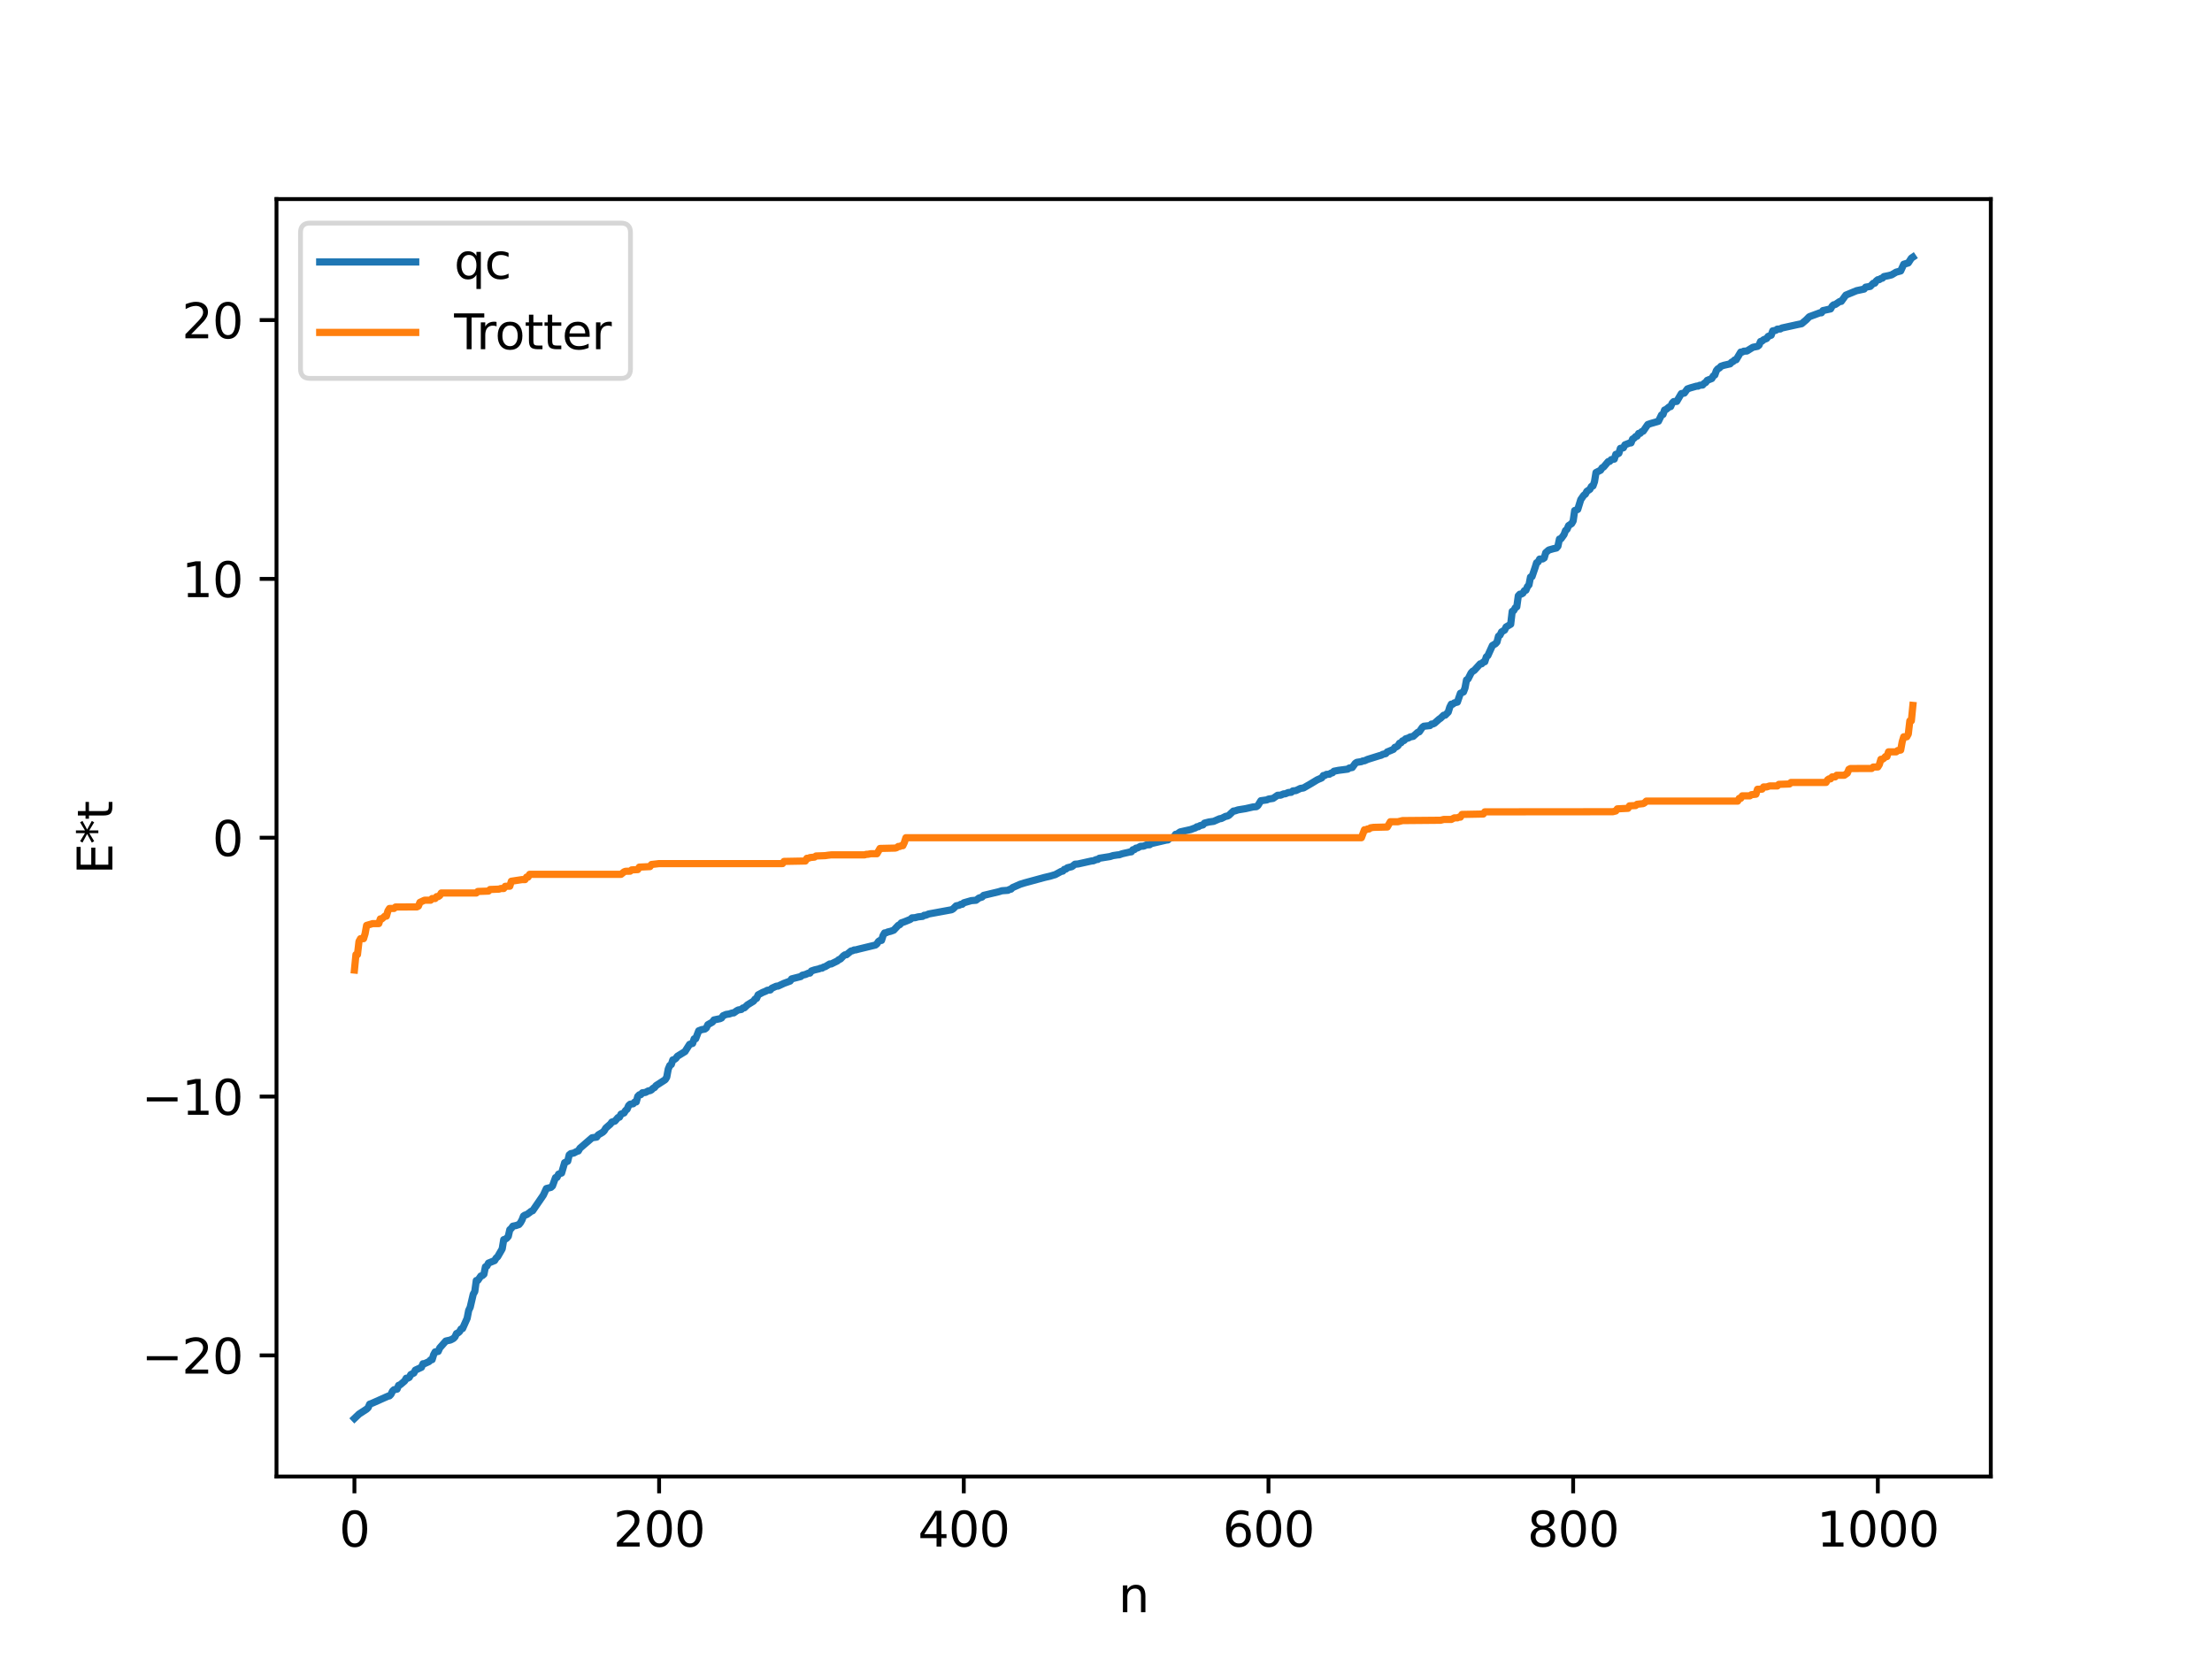 <?xml version="1.0" encoding="utf-8" standalone="no"?>
<!DOCTYPE svg PUBLIC "-//W3C//DTD SVG 1.1//EN"
  "http://www.w3.org/Graphics/SVG/1.1/DTD/svg11.dtd">
<svg xmlns:xlink="http://www.w3.org/1999/xlink" width="460.8pt" height="345.6pt" viewBox="0 0 460.8 345.6" xmlns="http://www.w3.org/2000/svg" version="1.1">
 <defs>
  <style type="text/css">*{stroke-linejoin: round; stroke-linecap: butt}</style>
 </defs>
 <g id="figure_1">
  <g id="patch_1">
   <path d="M 0 345.6 
L 460.8 345.6 
L 460.8 0 
L 0 0 
z
" style="fill: #ffffff"/>
  </g>
  <g id="axes_1">
   <g id="patch_2">
    <path d="M 57.6 307.584 
L 414.72 307.584 
L 414.72 41.472 
L 57.6 41.472 
z
" style="fill: #ffffff"/>
   </g>
   <g id="matplotlib.axis_1">
    <g id="xtick_1">
     <g id="line2d_1">
      <defs>
       <path id="m0d1585262b" d="M 0 0 
L 0 3.5 
" style="stroke: #000000; stroke-width: 0.8"/>
      </defs>
      <g>
       <use xlink:href="#m0d1585262b" x="73.833" y="307.584" style="stroke: #000000; stroke-width: 0.8"/>
      </g>
     </g>
     <g id="text_1">
      <!-- 0 -->
      <g transform="translate(70.651 322.182) scale(0.1 -0.1)">
       <defs>
        <path id="DejaVuSans-30" d="M 2034 4250 
Q 1547 4250 1301 3770 
Q 1056 3291 1056 2328 
Q 1056 1369 1301 889 
Q 1547 409 2034 409 
Q 2525 409 2770 889 
Q 3016 1369 3016 2328 
Q 3016 3291 2770 3770 
Q 2525 4250 2034 4250 
z
M 2034 4750 
Q 2819 4750 3233 4129 
Q 3647 3509 3647 2328 
Q 3647 1150 3233 529 
Q 2819 -91 2034 -91 
Q 1250 -91 836 529 
Q 422 1150 422 2328 
Q 422 3509 836 4129 
Q 1250 4750 2034 4750 
z
" transform="scale(0.016)"/>
       </defs>
       <use xlink:href="#DejaVuSans-30"/>
      </g>
     </g>
    </g>
    <g id="xtick_2">
     <g id="line2d_2">
      <g>
       <use xlink:href="#m0d1585262b" x="137.304" y="307.584" style="stroke: #000000; stroke-width: 0.8"/>
      </g>
     </g>
     <g id="text_2">
      <!-- 200 -->
      <g transform="translate(127.76 322.182) scale(0.1 -0.1)">
       <defs>
        <path id="DejaVuSans-32" d="M 1228 531 
L 3431 531 
L 3431 0 
L 469 0 
L 469 531 
Q 828 903 1448 1529 
Q 2069 2156 2228 2338 
Q 2531 2678 2651 2914 
Q 2772 3150 2772 3378 
Q 2772 3750 2511 3984 
Q 2250 4219 1831 4219 
Q 1534 4219 1204 4116 
Q 875 4013 500 3803 
L 500 4441 
Q 881 4594 1212 4672 
Q 1544 4750 1819 4750 
Q 2544 4750 2975 4387 
Q 3406 4025 3406 3419 
Q 3406 3131 3298 2873 
Q 3191 2616 2906 2266 
Q 2828 2175 2409 1742 
Q 1991 1309 1228 531 
z
" transform="scale(0.016)"/>
       </defs>
       <use xlink:href="#DejaVuSans-32"/>
       <use xlink:href="#DejaVuSans-30" x="63.623"/>
       <use xlink:href="#DejaVuSans-30" x="127.246"/>
      </g>
     </g>
    </g>
    <g id="xtick_3">
     <g id="line2d_3">
      <g>
       <use xlink:href="#m0d1585262b" x="200.775" y="307.584" style="stroke: #000000; stroke-width: 0.8"/>
      </g>
     </g>
     <g id="text_3">
      <!-- 400 -->
      <g transform="translate(191.231 322.182) scale(0.1 -0.1)">
       <defs>
        <path id="DejaVuSans-34" d="M 2419 4116 
L 825 1625 
L 2419 1625 
L 2419 4116 
z
M 2253 4666 
L 3047 4666 
L 3047 1625 
L 3713 1625 
L 3713 1100 
L 3047 1100 
L 3047 0 
L 2419 0 
L 2419 1100 
L 313 1100 
L 313 1709 
L 2253 4666 
z
" transform="scale(0.016)"/>
       </defs>
       <use xlink:href="#DejaVuSans-34"/>
       <use xlink:href="#DejaVuSans-30" x="63.623"/>
       <use xlink:href="#DejaVuSans-30" x="127.246"/>
      </g>
     </g>
    </g>
    <g id="xtick_4">
     <g id="line2d_4">
      <g>
       <use xlink:href="#m0d1585262b" x="264.246" y="307.584" style="stroke: #000000; stroke-width: 0.8"/>
      </g>
     </g>
     <g id="text_4">
      <!-- 600 -->
      <g transform="translate(254.702 322.182) scale(0.1 -0.1)">
       <defs>
        <path id="DejaVuSans-36" d="M 2113 2584 
Q 1688 2584 1439 2293 
Q 1191 2003 1191 1497 
Q 1191 994 1439 701 
Q 1688 409 2113 409 
Q 2538 409 2786 701 
Q 3034 994 3034 1497 
Q 3034 2003 2786 2293 
Q 2538 2584 2113 2584 
z
M 3366 4563 
L 3366 3988 
Q 3128 4100 2886 4159 
Q 2644 4219 2406 4219 
Q 1781 4219 1451 3797 
Q 1122 3375 1075 2522 
Q 1259 2794 1537 2939 
Q 1816 3084 2150 3084 
Q 2853 3084 3261 2657 
Q 3669 2231 3669 1497 
Q 3669 778 3244 343 
Q 2819 -91 2113 -91 
Q 1303 -91 875 529 
Q 447 1150 447 2328 
Q 447 3434 972 4092 
Q 1497 4750 2381 4750 
Q 2619 4750 2861 4703 
Q 3103 4656 3366 4563 
z
" transform="scale(0.016)"/>
       </defs>
       <use xlink:href="#DejaVuSans-36"/>
       <use xlink:href="#DejaVuSans-30" x="63.623"/>
       <use xlink:href="#DejaVuSans-30" x="127.246"/>
      </g>
     </g>
    </g>
    <g id="xtick_5">
     <g id="line2d_5">
      <g>
       <use xlink:href="#m0d1585262b" x="327.717" y="307.584" style="stroke: #000000; stroke-width: 0.8"/>
      </g>
     </g>
     <g id="text_5">
      <!-- 800 -->
      <g transform="translate(318.173 322.182) scale(0.1 -0.1)">
       <defs>
        <path id="DejaVuSans-38" d="M 2034 2216 
Q 1584 2216 1326 1975 
Q 1069 1734 1069 1313 
Q 1069 891 1326 650 
Q 1584 409 2034 409 
Q 2484 409 2743 651 
Q 3003 894 3003 1313 
Q 3003 1734 2745 1975 
Q 2488 2216 2034 2216 
z
M 1403 2484 
Q 997 2584 770 2862 
Q 544 3141 544 3541 
Q 544 4100 942 4425 
Q 1341 4750 2034 4750 
Q 2731 4750 3128 4425 
Q 3525 4100 3525 3541 
Q 3525 3141 3298 2862 
Q 3072 2584 2669 2484 
Q 3125 2378 3379 2068 
Q 3634 1759 3634 1313 
Q 3634 634 3220 271 
Q 2806 -91 2034 -91 
Q 1263 -91 848 271 
Q 434 634 434 1313 
Q 434 1759 690 2068 
Q 947 2378 1403 2484 
z
M 1172 3481 
Q 1172 3119 1398 2916 
Q 1625 2713 2034 2713 
Q 2441 2713 2670 2916 
Q 2900 3119 2900 3481 
Q 2900 3844 2670 4047 
Q 2441 4250 2034 4250 
Q 1625 4250 1398 4047 
Q 1172 3844 1172 3481 
z
" transform="scale(0.016)"/>
       </defs>
       <use xlink:href="#DejaVuSans-38"/>
       <use xlink:href="#DejaVuSans-30" x="63.623"/>
       <use xlink:href="#DejaVuSans-30" x="127.246"/>
      </g>
     </g>
    </g>
    <g id="xtick_6">
     <g id="line2d_6">
      <g>
       <use xlink:href="#m0d1585262b" x="391.188" y="307.584" style="stroke: #000000; stroke-width: 0.8"/>
      </g>
     </g>
     <g id="text_6">
      <!-- 1000 -->
      <g transform="translate(378.463 322.182) scale(0.1 -0.1)">
       <defs>
        <path id="DejaVuSans-31" d="M 794 531 
L 1825 531 
L 1825 4091 
L 703 3866 
L 703 4441 
L 1819 4666 
L 2450 4666 
L 2450 531 
L 3481 531 
L 3481 0 
L 794 0 
L 794 531 
z
" transform="scale(0.016)"/>
       </defs>
       <use xlink:href="#DejaVuSans-31"/>
       <use xlink:href="#DejaVuSans-30" x="63.623"/>
       <use xlink:href="#DejaVuSans-30" x="127.246"/>
       <use xlink:href="#DejaVuSans-30" x="190.869"/>
      </g>
     </g>
    </g>
    <g id="text_7">
     <!-- n -->
     <g transform="translate(232.991 335.861) scale(0.1 -0.1)">
      <defs>
       <path id="DejaVuSans-6e" d="M 3513 2113 
L 3513 0 
L 2938 0 
L 2938 2094 
Q 2938 2591 2744 2837 
Q 2550 3084 2163 3084 
Q 1697 3084 1428 2787 
Q 1159 2491 1159 1978 
L 1159 0 
L 581 0 
L 581 3500 
L 1159 3500 
L 1159 2956 
Q 1366 3272 1645 3428 
Q 1925 3584 2291 3584 
Q 2894 3584 3203 3211 
Q 3513 2838 3513 2113 
z
" transform="scale(0.016)"/>
      </defs>
      <use xlink:href="#DejaVuSans-6e"/>
     </g>
    </g>
   </g>
   <g id="matplotlib.axis_2">
    <g id="ytick_1">
     <g id="line2d_7">
      <defs>
       <path id="mb4e632c126" d="M 0 0 
L -3.5 0 
" style="stroke: #000000; stroke-width: 0.8"/>
      </defs>
      <g>
       <use xlink:href="#mb4e632c126" x="57.6" y="282.353" style="stroke: #000000; stroke-width: 0.8"/>
      </g>
     </g>
     <g id="text_8">
      <!-- −20 -->
      <g transform="translate(29.495 286.152) scale(0.1 -0.1)">
       <defs>
        <path id="DejaVuSans-2212" d="M 678 2272 
L 4684 2272 
L 4684 1741 
L 678 1741 
L 678 2272 
z
" transform="scale(0.016)"/>
       </defs>
       <use xlink:href="#DejaVuSans-2212"/>
       <use xlink:href="#DejaVuSans-32" x="83.789"/>
       <use xlink:href="#DejaVuSans-30" x="147.412"/>
      </g>
     </g>
    </g>
    <g id="ytick_2">
     <g id="line2d_8">
      <g>
       <use xlink:href="#mb4e632c126" x="57.6" y="228.433" style="stroke: #000000; stroke-width: 0.8"/>
      </g>
     </g>
     <g id="text_9">
      <!-- −10 -->
      <g transform="translate(29.495 232.232) scale(0.1 -0.1)">
       <use xlink:href="#DejaVuSans-2212"/>
       <use xlink:href="#DejaVuSans-31" x="83.789"/>
       <use xlink:href="#DejaVuSans-30" x="147.412"/>
      </g>
     </g>
    </g>
    <g id="ytick_3">
     <g id="line2d_9">
      <g>
       <use xlink:href="#mb4e632c126" x="57.6" y="174.513" style="stroke: #000000; stroke-width: 0.8"/>
      </g>
     </g>
     <g id="text_10">
      <!-- 0 -->
      <g transform="translate(44.237 178.313) scale(0.1 -0.1)">
       <use xlink:href="#DejaVuSans-30"/>
      </g>
     </g>
    </g>
    <g id="ytick_4">
     <g id="line2d_10">
      <g>
       <use xlink:href="#mb4e632c126" x="57.6" y="120.594" style="stroke: #000000; stroke-width: 0.8"/>
      </g>
     </g>
     <g id="text_11">
      <!-- 10 -->
      <g transform="translate(37.875 124.393) scale(0.1 -0.1)">
       <use xlink:href="#DejaVuSans-31"/>
       <use xlink:href="#DejaVuSans-30" x="63.623"/>
      </g>
     </g>
    </g>
    <g id="ytick_5">
     <g id="line2d_11">
      <g>
       <use xlink:href="#mb4e632c126" x="57.6" y="66.674" style="stroke: #000000; stroke-width: 0.8"/>
      </g>
     </g>
     <g id="text_12">
      <!-- 20 -->
      <g transform="translate(37.875 70.473) scale(0.1 -0.1)">
       <use xlink:href="#DejaVuSans-32"/>
       <use xlink:href="#DejaVuSans-30" x="63.623"/>
      </g>
     </g>
    </g>
    <g id="text_13">
     <!-- E*t -->
     <g transform="translate(23.416 182.148) rotate(-90) scale(0.1 -0.1)">
      <defs>
       <path id="DejaVuSans-45" d="M 628 4666 
L 3578 4666 
L 3578 4134 
L 1259 4134 
L 1259 2753 
L 3481 2753 
L 3481 2222 
L 1259 2222 
L 1259 531 
L 3634 531 
L 3634 0 
L 628 0 
L 628 4666 
z
" transform="scale(0.016)"/>
       <path id="DejaVuSans-2a" d="M 3009 3897 
L 1888 3291 
L 3009 2681 
L 2828 2375 
L 1778 3009 
L 1778 1831 
L 1422 1831 
L 1422 3009 
L 372 2375 
L 191 2681 
L 1313 3291 
L 191 3897 
L 372 4206 
L 1422 3572 
L 1422 4750 
L 1778 4750 
L 1778 3572 
L 2828 4206 
L 3009 3897 
z
" transform="scale(0.016)"/>
       <path id="DejaVuSans-74" d="M 1172 4494 
L 1172 3500 
L 2356 3500 
L 2356 3053 
L 1172 3053 
L 1172 1153 
Q 1172 725 1289 603 
Q 1406 481 1766 481 
L 2356 481 
L 2356 0 
L 1766 0 
Q 1100 0 847 248 
Q 594 497 594 1153 
L 594 3053 
L 172 3053 
L 172 3500 
L 594 3500 
L 594 4494 
L 1172 4494 
z
" transform="scale(0.016)"/>
      </defs>
      <use xlink:href="#DejaVuSans-45"/>
      <use xlink:href="#DejaVuSans-2a" x="63.184"/>
      <use xlink:href="#DejaVuSans-74" x="113.184"/>
     </g>
    </g>
   </g>
   <g id="line2d_12">
    <path d="M 73.833 295.488 
L 74.785 294.58 
L 76.372 293.543 
L 76.689 293.246 
L 77.006 292.51 
L 77.641 292.268 
L 80.815 290.854 
L 81.132 290.787 
L 81.449 290.459 
L 81.767 289.798 
L 82.084 289.502 
L 82.719 289.381 
L 83.036 288.598 
L 83.353 288.487 
L 84.305 287.677 
L 84.623 287.111 
L 84.94 287.106 
L 85.258 286.935 
L 85.575 286.344 
L 86.21 286.027 
L 86.527 285.423 
L 87.796 284.836 
L 88.114 284.095 
L 88.431 284.074 
L 89.383 283.638 
L 89.7 283.288 
L 90.018 283.24 
L 90.335 282.201 
L 90.653 281.624 
L 91.287 281.526 
L 91.605 280.799 
L 92.874 279.361 
L 93.826 279.151 
L 94.461 278.826 
L 94.778 278.494 
L 95.096 277.805 
L 95.413 277.665 
L 95.73 277.401 
L 96.048 276.847 
L 96.365 276.764 
L 97.317 274.625 
L 97.634 272.988 
L 97.952 272.32 
L 98.586 269.597 
L 98.904 269.056 
L 99.221 266.757 
L 99.539 266.737 
L 100.173 265.81 
L 100.491 265.726 
L 100.808 265.447 
L 101.125 263.897 
L 101.443 263.73 
L 101.76 263.122 
L 103.029 262.607 
L 103.347 262.084 
L 103.664 261.81 
L 104.616 260.164 
L 104.934 258.244 
L 105.251 258.149 
L 105.568 257.934 
L 105.886 257.548 
L 106.203 256.164 
L 106.52 255.888 
L 106.838 255.435 
L 107.472 255.309 
L 108.107 255.094 
L 108.424 254.708 
L 108.742 254.139 
L 109.059 253.324 
L 109.377 253.114 
L 109.694 253.048 
L 110.329 252.595 
L 110.646 252.331 
L 110.963 252.218 
L 113.185 248.977 
L 113.82 247.597 
L 114.454 247.437 
L 114.772 247.349 
L 115.089 247.057 
L 115.724 245.318 
L 116.041 245.266 
L 116.358 244.597 
L 116.993 244.365 
L 117.628 242.2 
L 118.262 241.905 
L 118.58 240.587 
L 118.897 240.328 
L 119.532 240.196 
L 120.167 239.858 
L 120.484 239.767 
L 120.801 239.209 
L 123.34 237.018 
L 123.975 236.926 
L 124.292 236.882 
L 124.61 236.424 
L 125.562 235.861 
L 125.879 235.547 
L 126.196 235.004 
L 127.148 234.171 
L 127.466 233.742 
L 128.1 233.547 
L 128.735 232.812 
L 129.053 232.721 
L 129.37 232.092 
L 130.005 231.85 
L 130.322 231.331 
L 130.639 231.071 
L 130.957 230.316 
L 131.274 230.029 
L 131.909 229.93 
L 132.226 229.568 
L 132.543 229.548 
L 132.861 228.396 
L 133.178 228.073 
L 133.496 228.028 
L 133.813 227.648 
L 134.448 227.578 
L 135.082 227.243 
L 135.4 227.208 
L 135.717 227.04 
L 136.034 226.708 
L 136.352 226.557 
L 136.669 226.153 
L 138.573 224.918 
L 138.891 224.404 
L 139.208 222.713 
L 139.525 221.958 
L 139.843 221.758 
L 140.16 220.793 
L 140.477 220.714 
L 140.795 220.48 
L 141.112 220.038 
L 142.699 219.058 
L 143.651 217.555 
L 144.286 217.359 
L 144.603 216.411 
L 144.92 216.393 
L 145.555 214.735 
L 146.19 214.491 
L 146.824 214.374 
L 147.142 214.128 
L 147.459 213.463 
L 148.411 212.923 
L 148.729 212.474 
L 149.998 212.207 
L 150.315 212.06 
L 150.633 211.596 
L 151.267 211.325 
L 151.902 211.234 
L 152.537 211.02 
L 152.854 211.003 
L 153.489 210.553 
L 153.806 210.392 
L 154.441 210.287 
L 154.758 209.983 
L 155.076 209.945 
L 155.71 209.338 
L 156.98 208.555 
L 157.297 208.119 
L 157.615 207.976 
L 157.932 207.246 
L 158.884 206.735 
L 159.519 206.482 
L 159.836 206.293 
L 160.471 206.224 
L 160.788 205.861 
L 161.74 205.436 
L 162.058 205.431 
L 163.327 204.842 
L 164.596 204.373 
L 164.914 203.92 
L 166.818 203.431 
L 167.135 203.156 
L 167.77 203.009 
L 168.405 202.725 
L 168.722 202.713 
L 169.039 202.27 
L 169.674 202.055 
L 170.626 201.83 
L 170.943 201.685 
L 171.261 201.68 
L 171.578 201.453 
L 171.896 201.381 
L 172.848 200.807 
L 173.165 200.806 
L 174.434 200.183 
L 174.752 199.909 
L 175.069 199.789 
L 175.704 199.13 
L 176.021 198.906 
L 176.339 198.886 
L 177.291 198.107 
L 177.608 198.058 
L 177.925 197.892 
L 178.243 197.884 
L 178.877 197.715 
L 182.368 196.869 
L 182.686 196.61 
L 183.003 196.118 
L 183.32 195.909 
L 183.638 195.903 
L 183.955 194.891 
L 184.272 194.347 
L 184.59 194.322 
L 184.907 194.155 
L 185.542 194.001 
L 186.177 193.772 
L 187.129 192.757 
L 187.446 192.624 
L 187.763 192.246 
L 188.398 192.03 
L 189.667 191.51 
L 189.985 191.209 
L 190.62 191.172 
L 191.254 191.001 
L 192.206 190.896 
L 192.524 190.665 
L 192.841 190.661 
L 193.476 190.394 
L 198.236 189.516 
L 198.553 189.325 
L 199.188 188.701 
L 199.823 188.581 
L 200.14 188.383 
L 200.458 188.374 
L 200.775 188.071 
L 202.362 187.613 
L 203.314 187.541 
L 203.948 187.07 
L 204.583 186.872 
L 204.9 186.524 
L 208.074 185.762 
L 208.709 185.561 
L 209.978 185.467 
L 210.296 185.281 
L 210.613 185.228 
L 210.93 184.905 
L 212.517 184.209 
L 213.469 183.911 
L 217.595 182.789 
L 218.864 182.489 
L 219.499 182.294 
L 219.816 182.209 
L 221.086 181.517 
L 221.403 181.468 
L 221.72 181.101 
L 222.038 181.049 
L 222.355 180.776 
L 223.307 180.531 
L 223.942 180.028 
L 224.577 179.98 
L 227.433 179.344 
L 227.75 179.329 
L 228.385 179.058 
L 228.702 179.032 
L 229.02 178.788 
L 231.241 178.434 
L 231.876 178.234 
L 232.828 178.09 
L 233.145 178.073 
L 233.78 177.848 
L 235.367 177.483 
L 235.684 177.449 
L 236.001 177.017 
L 236.319 176.986 
L 236.636 176.688 
L 236.953 176.649 
L 237.588 176.301 
L 238.223 176.266 
L 238.858 176.003 
L 239.492 175.979 
L 239.81 175.74 
L 242.983 175.002 
L 243.3 174.971 
L 243.618 174.66 
L 244.57 174.369 
L 244.887 173.807 
L 245.205 173.762 
L 245.839 173.304 
L 248.061 172.806 
L 248.696 172.568 
L 249.013 172.467 
L 249.33 172.234 
L 249.648 172.221 
L 249.965 172 
L 250.6 171.84 
L 250.917 171.469 
L 251.869 171.229 
L 252.821 171.103 
L 254.091 170.548 
L 254.408 170.522 
L 255.36 170.044 
L 255.677 170.011 
L 255.995 169.849 
L 256.629 169.245 
L 256.947 168.958 
L 257.264 168.928 
L 257.899 168.714 
L 259.486 168.454 
L 261.072 168.093 
L 261.707 168.047 
L 262.024 167.838 
L 262.659 166.806 
L 263.929 166.632 
L 264.246 166.463 
L 265.198 166.321 
L 266.15 165.666 
L 266.785 165.65 
L 267.42 165.372 
L 267.737 165.371 
L 268.372 165.101 
L 269.006 165.046 
L 269.324 164.76 
L 269.958 164.697 
L 270.91 164.241 
L 271.545 164.145 
L 273.132 163.224 
L 274.401 162.456 
L 275.353 162.038 
L 275.671 161.558 
L 275.988 161.541 
L 276.305 161.323 
L 276.94 161.283 
L 277.258 161.052 
L 277.575 160.987 
L 277.892 160.659 
L 278.844 160.473 
L 280.748 160.225 
L 281.066 159.997 
L 281.7 159.884 
L 282.335 159.013 
L 282.653 158.806 
L 283.605 158.662 
L 283.922 158.504 
L 284.239 158.493 
L 284.874 158.202 
L 287.413 157.407 
L 287.73 157.332 
L 288.048 157.141 
L 288.682 156.99 
L 289 156.629 
L 289.634 156.377 
L 290.269 156.104 
L 290.586 155.677 
L 290.904 155.584 
L 291.221 155.36 
L 291.539 154.83 
L 291.856 154.74 
L 292.173 154.339 
L 292.491 154.262 
L 292.808 153.914 
L 293.443 153.718 
L 293.76 153.52 
L 294.395 153.397 
L 295.347 152.548 
L 295.664 152.452 
L 296.299 151.524 
L 296.616 151.288 
L 297.886 151.152 
L 298.203 150.838 
L 298.52 150.818 
L 298.838 150.663 
L 299.79 149.826 
L 300.107 149.612 
L 300.742 148.998 
L 301.059 148.983 
L 301.694 148.348 
L 302.011 147.32 
L 302.329 146.69 
L 302.646 146.689 
L 302.963 146.422 
L 303.598 146.263 
L 304.233 144.422 
L 304.867 144.152 
L 305.185 143.321 
L 305.502 141.639 
L 305.82 141.444 
L 306.454 140.198 
L 306.772 139.836 
L 307.089 139.683 
L 308.358 138.287 
L 308.676 138.278 
L 308.993 137.916 
L 309.31 137.855 
L 309.628 136.843 
L 309.945 136.577 
L 310.897 134.476 
L 311.532 134.1 
L 311.849 133.737 
L 312.167 132.521 
L 312.484 132.306 
L 312.801 131.636 
L 313.436 131.26 
L 313.753 130.601 
L 314.705 130.036 
L 315.023 127.351 
L 315.34 127.196 
L 315.658 126.617 
L 315.975 126.412 
L 316.292 124.118 
L 316.61 123.777 
L 316.927 123.756 
L 317.244 123.572 
L 317.562 123.052 
L 317.879 122.955 
L 318.196 122.198 
L 318.514 121.836 
L 318.831 120.212 
L 319.148 120.115 
L 319.783 118.256 
L 320.1 117.235 
L 320.418 117.06 
L 320.735 116.464 
L 321.37 116.433 
L 321.687 116.227 
L 322.005 115.131 
L 322.639 114.581 
L 323.591 114.307 
L 324.226 114.163 
L 324.543 113.789 
L 324.861 112.291 
L 325.178 112.243 
L 325.813 111.366 
L 326.13 110.521 
L 326.448 110.26 
L 326.765 109.5 
L 327.4 109.079 
L 327.717 108.526 
L 328.034 106.354 
L 328.669 106.127 
L 329.304 104.075 
L 329.939 103.166 
L 330.256 102.948 
L 330.573 102.353 
L 331.208 101.927 
L 331.525 101.332 
L 331.843 101.235 
L 332.16 100.354 
L 332.477 98.434 
L 333.429 97.956 
L 333.747 97.459 
L 334.064 97.286 
L 335.016 96.164 
L 335.334 96.11 
L 335.651 95.748 
L 336.286 95.641 
L 336.603 94.648 
L 336.92 94.601 
L 337.238 94.424 
L 337.555 93.403 
L 338.19 93.281 
L 338.507 92.664 
L 339.459 92.29 
L 339.777 92.259 
L 340.094 91.463 
L 340.411 91.295 
L 340.729 90.941 
L 341.046 90.852 
L 341.363 90.287 
L 341.681 90.274 
L 341.998 89.92 
L 342.315 89.813 
L 342.95 88.89 
L 343.267 88.434 
L 343.902 88.219 
L 345.489 87.752 
L 346.124 86.438 
L 346.441 86.337 
L 346.758 85.417 
L 347.076 85.297 
L 347.71 84.773 
L 348.028 84.699 
L 348.345 83.982 
L 348.662 83.659 
L 349.297 83.621 
L 350.249 81.998 
L 350.884 81.885 
L 351.519 81.021 
L 352.153 80.801 
L 353.423 80.44 
L 353.74 80.437 
L 354.058 80.257 
L 354.692 80.207 
L 355.01 79.845 
L 355.327 79.685 
L 355.644 79.236 
L 356.596 78.859 
L 356.914 78.318 
L 357.231 78.119 
L 357.548 77.209 
L 357.866 76.819 
L 358.183 76.668 
L 358.5 76.307 
L 359.135 76.092 
L 360.405 75.8 
L 360.722 75.449 
L 361.039 75.313 
L 361.357 74.991 
L 361.674 74.945 
L 362.626 73.346 
L 362.943 73.338 
L 363.261 73.16 
L 363.896 73.125 
L 365.165 72.345 
L 366.117 72.153 
L 366.434 71.916 
L 366.752 71.135 
L 367.069 71.056 
L 367.386 70.773 
L 368.021 70.515 
L 368.339 70.076 
L 368.973 69.827 
L 369.291 68.926 
L 369.925 68.815 
L 370.243 68.567 
L 370.877 68.528 
L 371.195 68.331 
L 373.734 67.773 
L 374.368 67.63 
L 375.32 67.435 
L 376.272 66.63 
L 376.907 65.981 
L 379.129 65.16 
L 379.446 65.157 
L 379.763 64.696 
L 381.35 64.349 
L 381.667 63.775 
L 381.985 63.499 
L 382.302 63.443 
L 383.254 62.801 
L 383.572 62.783 
L 384.524 61.48 
L 386.745 60.559 
L 388.332 60.219 
L 388.649 59.821 
L 389.601 59.663 
L 390.236 59.007 
L 390.553 58.986 
L 390.871 58.513 
L 391.188 58.268 
L 391.505 58.245 
L 391.823 58.013 
L 392.14 57.949 
L 392.458 57.613 
L 393.41 57.42 
L 394.044 57.258 
L 394.996 56.696 
L 395.948 56.442 
L 396.583 55.049 
L 397.535 54.767 
L 398.17 53.783 
L 398.487 53.568 
L 398.487 53.568 
" clip-path="url(#p0e8cf5fd74)" style="fill: none; stroke: #1f77b4; stroke-width: 1.5; stroke-linecap: square"/>
   </g>
   <g id="line2d_13">
    <path d="M 73.833 202.079 
L 74.15 198.863 
L 74.467 198.863 
L 74.785 196.113 
L 75.102 195.542 
L 75.737 195.542 
L 76.054 194.513 
L 76.372 192.776 
L 77.641 192.401 
L 78.91 192.401 
L 79.228 191.421 
L 79.545 191.421 
L 80.18 190.847 
L 80.497 190.847 
L 80.815 189.764 
L 81.132 189.254 
L 82.084 189.245 
L 82.401 188.943 
L 86.844 188.926 
L 87.162 188.761 
L 87.479 187.976 
L 88.431 187.531 
L 89.7 187.531 
L 90.018 187.183 
L 90.653 187.183 
L 90.97 186.78 
L 91.287 186.78 
L 91.605 186.57 
L 91.922 186.029 
L 99.221 186.029 
L 99.539 185.707 
L 101.76 185.631 
L 102.077 185.297 
L 103.981 185.222 
L 104.299 185.092 
L 104.934 185.092 
L 105.251 184.634 
L 106.203 184.611 
L 106.52 183.578 
L 108.742 183.238 
L 109.377 183.238 
L 109.694 182.716 
L 110.011 182.716 
L 110.329 182.139 
L 129.37 182.139 
L 130.005 181.622 
L 130.322 181.503 
L 131.274 181.483 
L 131.591 181.215 
L 132.861 181.154 
L 133.178 180.637 
L 135.4 180.529 
L 135.717 180.089 
L 137.304 179.905 
L 163.01 179.905 
L 163.327 179.448 
L 167.77 179.365 
L 168.087 178.799 
L 168.405 178.799 
L 168.722 178.649 
L 169.674 178.551 
L 169.991 178.318 
L 171.896 178.247 
L 172.53 178.153 
L 173.165 178.084 
L 180.147 178.084 
L 180.464 177.964 
L 180.781 177.964 
L 181.416 177.846 
L 182.686 177.846 
L 183.32 176.747 
L 186.494 176.673 
L 186.811 176.577 
L 187.129 176.335 
L 187.446 176.335 
L 187.763 176.171 
L 188.081 176.171 
L 188.398 175.488 
L 188.715 174.513 
L 283.605 174.513 
L 284.239 172.855 
L 284.557 172.855 
L 284.874 172.692 
L 285.191 172.692 
L 285.509 172.45 
L 286.143 172.354 
L 289 172.28 
L 289.634 171.181 
L 291.221 171.181 
L 292.173 170.943 
L 300.107 170.873 
L 300.742 170.709 
L 302.329 170.709 
L 302.963 170.378 
L 303.598 170.378 
L 303.915 170.227 
L 304.233 170.227 
L 304.55 169.662 
L 308.993 169.578 
L 309.31 169.121 
L 335.968 169.096 
L 336.603 168.938 
L 336.92 168.497 
L 339.142 168.389 
L 339.459 167.873 
L 340.729 167.812 
L 341.046 167.544 
L 342.315 167.405 
L 342.633 167.216 
L 342.95 166.888 
L 361.991 166.888 
L 362.309 166.311 
L 362.626 166.311 
L 362.943 165.789 
L 364.53 165.789 
L 364.848 165.551 
L 365.8 165.449 
L 366.117 164.416 
L 367.069 164.393 
L 367.386 163.935 
L 368.021 163.935 
L 368.656 163.729 
L 370.243 163.729 
L 370.56 163.396 
L 372.781 163.319 
L 373.099 162.997 
L 380.398 162.997 
L 380.715 162.457 
L 381.033 162.247 
L 381.35 162.247 
L 381.667 161.843 
L 382.302 161.843 
L 382.62 161.496 
L 384.206 161.496 
L 384.841 161.051 
L 385.158 160.266 
L 385.476 160.1 
L 389.919 160.083 
L 390.236 159.781 
L 391.188 159.773 
L 391.505 159.263 
L 391.823 158.179 
L 392.14 158.179 
L 392.458 157.96 
L 392.775 157.605 
L 393.092 157.605 
L 393.41 156.626 
L 394.996 156.626 
L 395.314 156.357 
L 395.948 156.25 
L 396.266 154.514 
L 396.583 153.485 
L 397.218 153.485 
L 397.535 152.914 
L 397.853 150.164 
L 398.17 150.164 
L 398.487 146.947 
L 398.487 146.947 
" clip-path="url(#p0e8cf5fd74)" style="fill: none; stroke: #ff7f0e; stroke-width: 1.5; stroke-linecap: square"/>
   </g>
   <g id="patch_3">
    <path d="M 57.6 307.584 
L 57.6 41.472 
" style="fill: none; stroke: #000000; stroke-width: 0.8; stroke-linejoin: miter; stroke-linecap: square"/>
   </g>
   <g id="patch_4">
    <path d="M 414.72 307.584 
L 414.72 41.472 
" style="fill: none; stroke: #000000; stroke-width: 0.8; stroke-linejoin: miter; stroke-linecap: square"/>
   </g>
   <g id="patch_5">
    <path d="M 57.6 307.584 
L 414.72 307.584 
" style="fill: none; stroke: #000000; stroke-width: 0.8; stroke-linejoin: miter; stroke-linecap: square"/>
   </g>
   <g id="patch_6">
    <path d="M 57.6 41.472 
L 414.72 41.472 
" style="fill: none; stroke: #000000; stroke-width: 0.8; stroke-linejoin: miter; stroke-linecap: square"/>
   </g>
   <g id="legend_1">
    <g id="patch_7">
     <path d="M 64.6 78.828 
L 129.342 78.828 
Q 131.342 78.828 131.342 76.828 
L 131.342 48.472 
Q 131.342 46.472 129.342 46.472 
L 64.6 46.472 
Q 62.6 46.472 62.6 48.472 
L 62.6 76.828 
Q 62.6 78.828 64.6 78.828 
z
" style="fill: #ffffff; opacity: 0.8; stroke: #cccccc; stroke-linejoin: miter"/>
    </g>
    <g id="line2d_14">
     <path d="M 66.6 54.57 
L 76.6 54.57 
L 86.6 54.57 
" style="fill: none; stroke: #1f77b4; stroke-width: 1.5; stroke-linecap: square"/>
    </g>
    <g id="text_14">
     <!-- qc -->
     <g transform="translate(94.6 58.07) scale(0.1 -0.1)">
      <defs>
       <path id="DejaVuSans-71" d="M 947 1747 
Q 947 1113 1208 752 
Q 1469 391 1925 391 
Q 2381 391 2643 752 
Q 2906 1113 2906 1747 
Q 2906 2381 2643 2742 
Q 2381 3103 1925 3103 
Q 1469 3103 1208 2742 
Q 947 2381 947 1747 
z
M 2906 525 
Q 2725 213 2448 61 
Q 2172 -91 1784 -91 
Q 1150 -91 751 415 
Q 353 922 353 1747 
Q 353 2572 751 3078 
Q 1150 3584 1784 3584 
Q 2172 3584 2448 3432 
Q 2725 3281 2906 2969 
L 2906 3500 
L 3481 3500 
L 3481 -1331 
L 2906 -1331 
L 2906 525 
z
" transform="scale(0.016)"/>
       <path id="DejaVuSans-63" d="M 3122 3366 
L 3122 2828 
Q 2878 2963 2633 3030 
Q 2388 3097 2138 3097 
Q 1578 3097 1268 2742 
Q 959 2388 959 1747 
Q 959 1106 1268 751 
Q 1578 397 2138 397 
Q 2388 397 2633 464 
Q 2878 531 3122 666 
L 3122 134 
Q 2881 22 2623 -34 
Q 2366 -91 2075 -91 
Q 1284 -91 818 406 
Q 353 903 353 1747 
Q 353 2603 823 3093 
Q 1294 3584 2113 3584 
Q 2378 3584 2631 3529 
Q 2884 3475 3122 3366 
z
" transform="scale(0.016)"/>
      </defs>
      <use xlink:href="#DejaVuSans-71"/>
      <use xlink:href="#DejaVuSans-63" x="63.477"/>
     </g>
    </g>
    <g id="line2d_15">
     <path d="M 66.6 69.249 
L 76.6 69.249 
L 86.6 69.249 
" style="fill: none; stroke: #ff7f0e; stroke-width: 1.5; stroke-linecap: square"/>
    </g>
    <g id="text_15">
     <!-- Trotter -->
     <g transform="translate(94.6 72.749) scale(0.1 -0.1)">
      <defs>
       <path id="DejaVuSans-54" d="M -19 4666 
L 3928 4666 
L 3928 4134 
L 2272 4134 
L 2272 0 
L 1638 0 
L 1638 4134 
L -19 4134 
L -19 4666 
z
" transform="scale(0.016)"/>
       <path id="DejaVuSans-72" d="M 2631 2963 
Q 2534 3019 2420 3045 
Q 2306 3072 2169 3072 
Q 1681 3072 1420 2755 
Q 1159 2438 1159 1844 
L 1159 0 
L 581 0 
L 581 3500 
L 1159 3500 
L 1159 2956 
Q 1341 3275 1631 3429 
Q 1922 3584 2338 3584 
Q 2397 3584 2469 3576 
Q 2541 3569 2628 3553 
L 2631 2963 
z
" transform="scale(0.016)"/>
       <path id="DejaVuSans-6f" d="M 1959 3097 
Q 1497 3097 1228 2736 
Q 959 2375 959 1747 
Q 959 1119 1226 758 
Q 1494 397 1959 397 
Q 2419 397 2687 759 
Q 2956 1122 2956 1747 
Q 2956 2369 2687 2733 
Q 2419 3097 1959 3097 
z
M 1959 3584 
Q 2709 3584 3137 3096 
Q 3566 2609 3566 1747 
Q 3566 888 3137 398 
Q 2709 -91 1959 -91 
Q 1206 -91 779 398 
Q 353 888 353 1747 
Q 353 2609 779 3096 
Q 1206 3584 1959 3584 
z
" transform="scale(0.016)"/>
       <path id="DejaVuSans-65" d="M 3597 1894 
L 3597 1613 
L 953 1613 
Q 991 1019 1311 708 
Q 1631 397 2203 397 
Q 2534 397 2845 478 
Q 3156 559 3463 722 
L 3463 178 
Q 3153 47 2828 -22 
Q 2503 -91 2169 -91 
Q 1331 -91 842 396 
Q 353 884 353 1716 
Q 353 2575 817 3079 
Q 1281 3584 2069 3584 
Q 2775 3584 3186 3129 
Q 3597 2675 3597 1894 
z
M 3022 2063 
Q 3016 2534 2758 2815 
Q 2500 3097 2075 3097 
Q 1594 3097 1305 2825 
Q 1016 2553 972 2059 
L 3022 2063 
z
" transform="scale(0.016)"/>
      </defs>
      <use xlink:href="#DejaVuSans-54"/>
      <use xlink:href="#DejaVuSans-72" x="46.334"/>
      <use xlink:href="#DejaVuSans-6f" x="85.197"/>
      <use xlink:href="#DejaVuSans-74" x="146.379"/>
      <use xlink:href="#DejaVuSans-74" x="185.588"/>
      <use xlink:href="#DejaVuSans-65" x="224.797"/>
      <use xlink:href="#DejaVuSans-72" x="286.32"/>
     </g>
    </g>
   </g>
  </g>
 </g>
 <defs>
  <clipPath id="p0e8cf5fd74">
   <rect x="57.6" y="41.472" width="357.12" height="266.112"/>
  </clipPath>
 </defs>
</svg>
